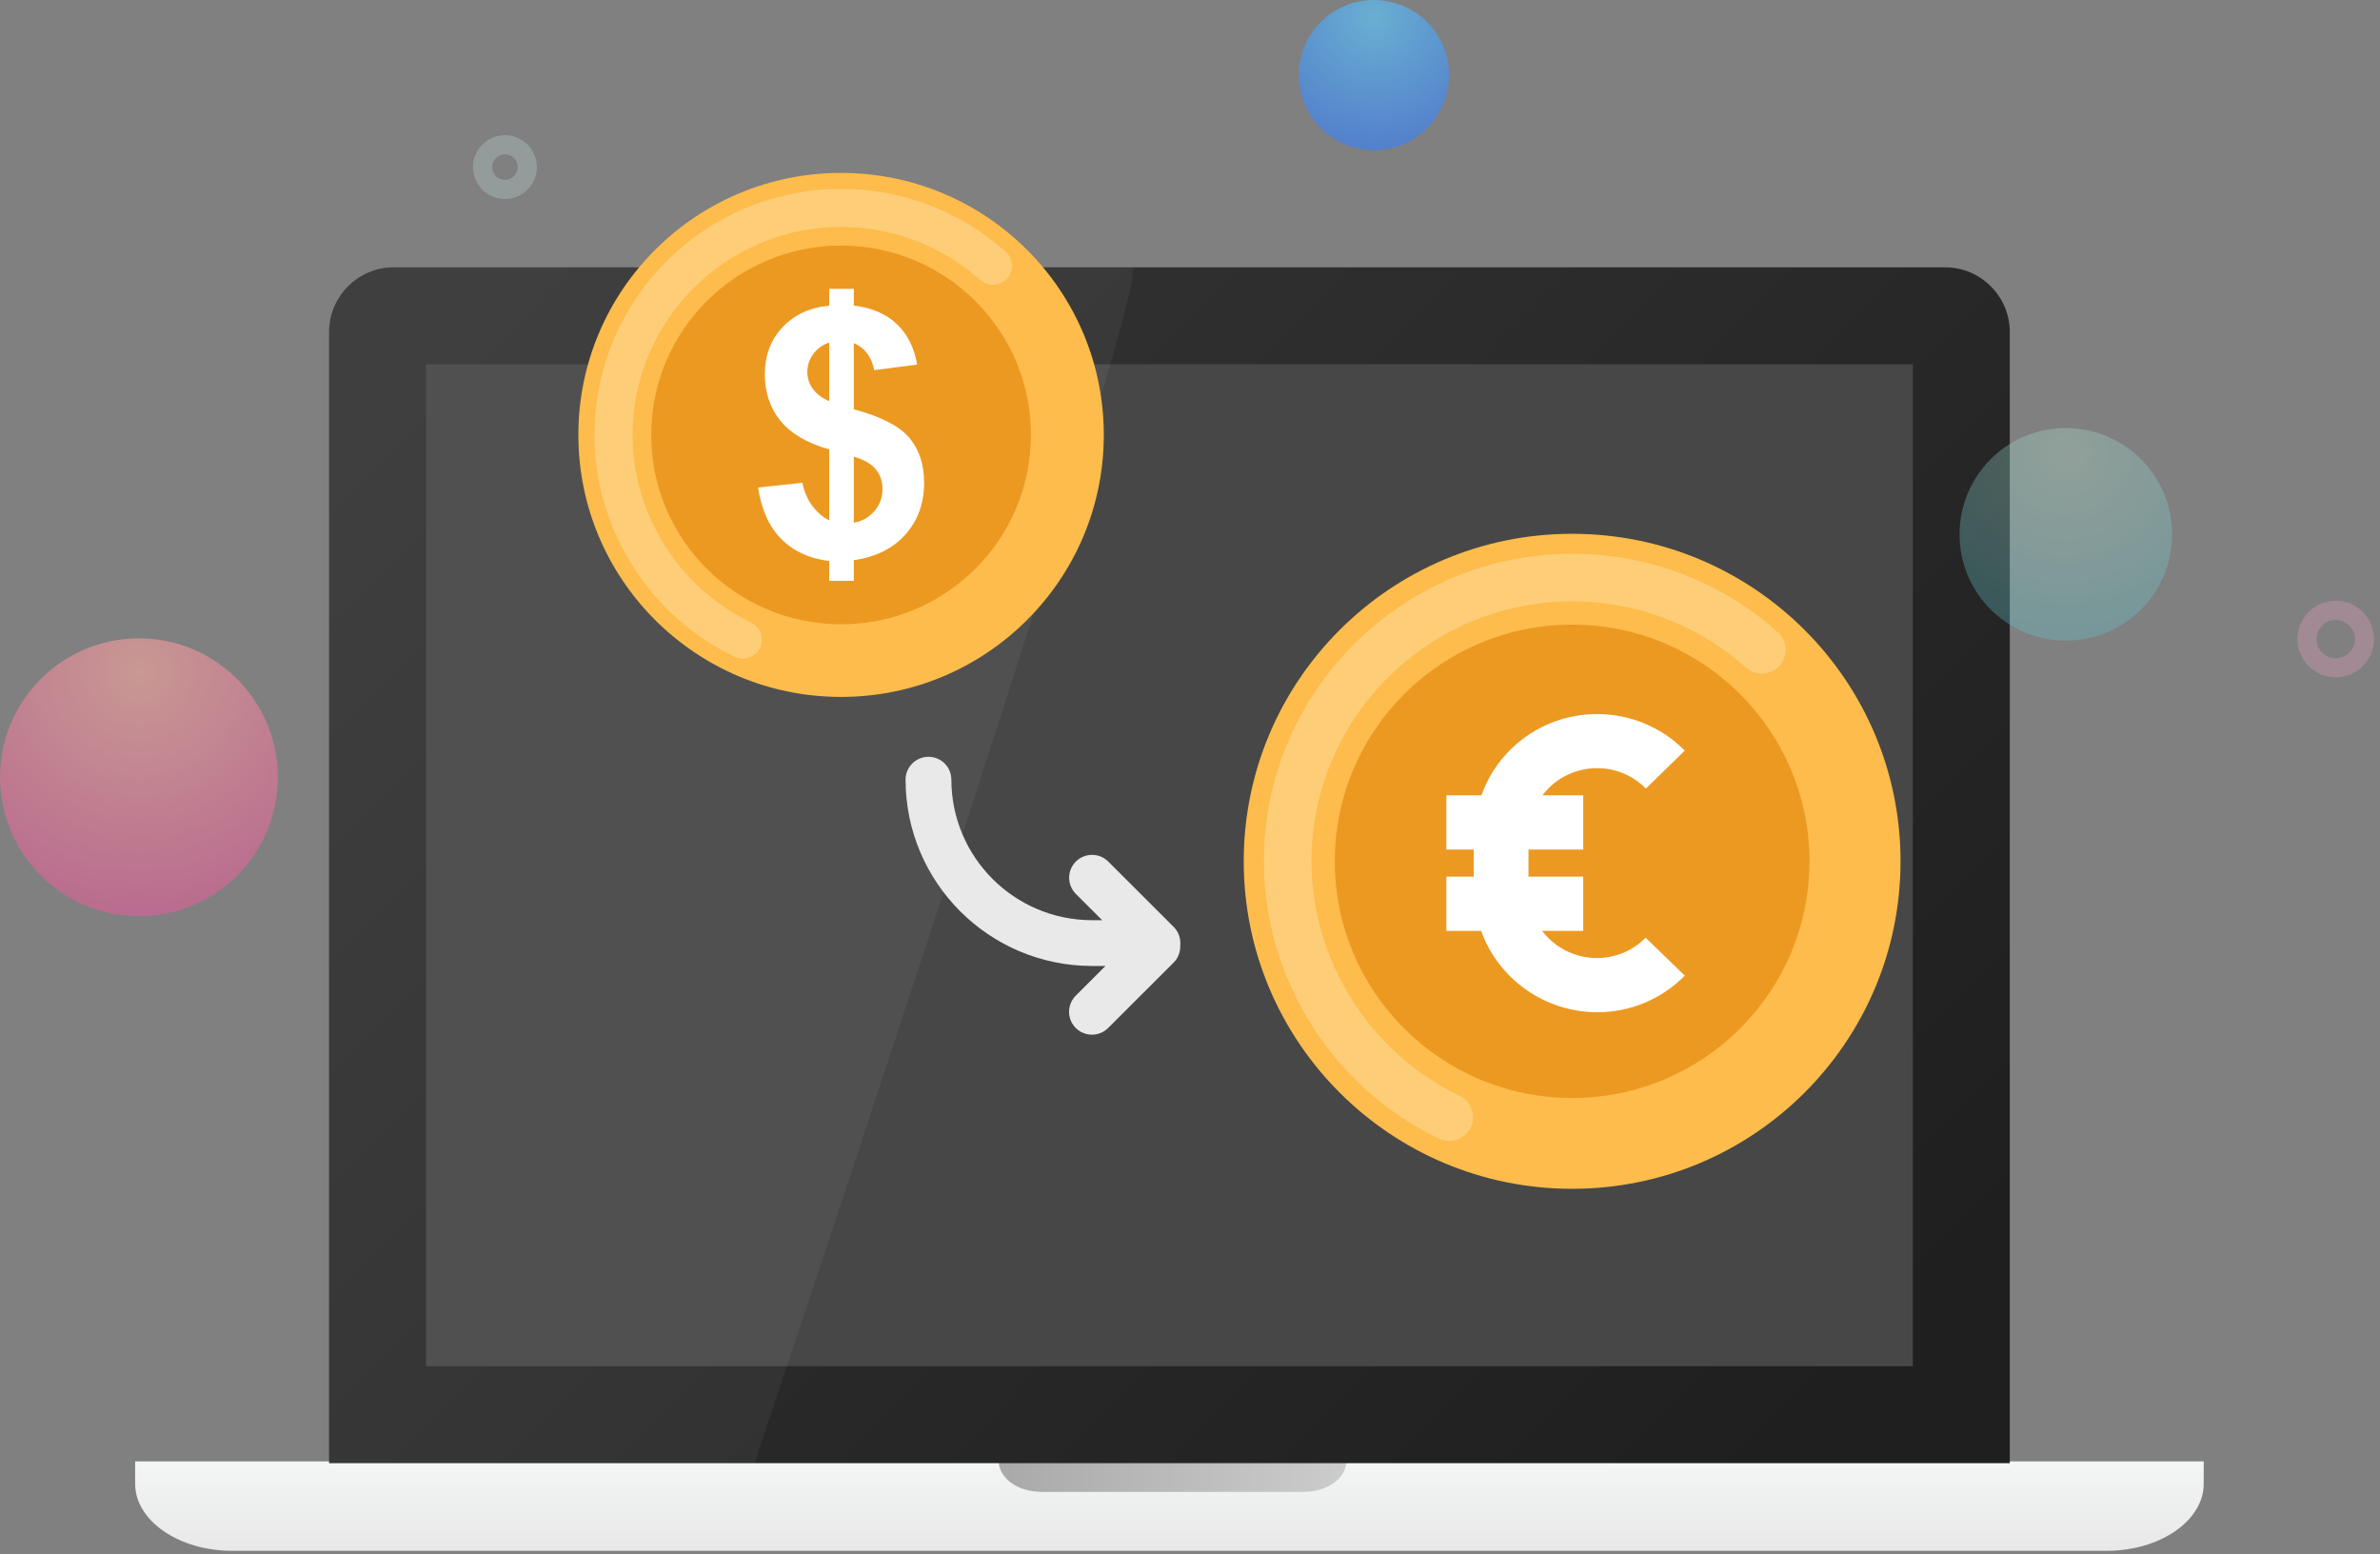 <?xml version="1.0" encoding="UTF-8"?>
<svg width="317px" height="207px" viewBox="0 0 317 207" version="1.1" xmlns="http://www.w3.org/2000/svg" xmlns:xlink="http://www.w3.org/1999/xlink">
    <rect x="0" y="0" width="317" height="207" fill="#808080" stroke="none"/>
    <!-- Generator: sketchtool 49 (51002) - http://www.bohemiancoding.com/sketch -->
    <title>834552D3-2B08-4E12-B98D-42DE4934C06C</title>
    <desc>Created with sketchtool.</desc>
    <defs>
        <linearGradient x1="50%" y1="0%" x2="50%" y2="100%" id="linearGradient-1">
            <stop stop-color="#F3F5F5" offset="0%"></stop>
            <stop stop-color="#F2F3F3" offset="16.14%"></stop>
            <stop stop-color="#F1F2F2" offset="20.609%"></stop>
            <stop stop-color="#E8E8E8" offset="100%"></stop>
        </linearGradient>
        <linearGradient x1="100%" y1="50%" x2="0%" y2="50%" id="linearGradient-2">
            <stop stop-color="#CCCCCC" offset="0%"></stop>
            <stop stop-color="#A9A9A9" offset="100%"></stop>
        </linearGradient>
        <linearGradient x1="5.174%" y1="8.947%" x2="102.084%" y2="77.075%" id="linearGradient-3">
            <stop stop-color="#353535" offset="0%"></stop>
            <stop stop-color="#1F1F1F" offset="100%"></stop>
        </linearGradient>
        <radialGradient cx="50%" cy="12.061%" fx="50%" fy="12.061%" r="100%" id="radialGradient-4">
            <stop stop-color="#60C3F6" offset="0%"></stop>
            <stop stop-color="#3B77EB" offset="100%"></stop>
        </radialGradient>
        <radialGradient cx="50%" cy="12.061%" fx="50%" fy="12.061%" r="100%" id="radialGradient-5">
            <stop stop-color="#FAA8A1" offset="0%"></stop>
            <stop stop-color="#DD5598" offset="100%"></stop>
        </radialGradient>
        <radialGradient cx="50%" cy="12.061%" fx="50%" fy="12.061%" r="100%" id="radialGradient-6">
            <stop stop-color="#BCEBD4" offset="0%"></stop>
            <stop stop-color="#55CAD8" offset="100%"></stop>
        </radialGradient>
    </defs>
    <g id="Page-1" stroke="none" stroke-width="1" fill="none" fill-rule="evenodd">
        <g id="牛顿PC首页" transform="translate(-1231, -1877)">
            <g id="Group-15" transform="translate(1231, 1877)">
                <g id="macbook" transform="translate(18, 35.278)" fill-rule="nonzero">
                    <path d="M275.521,159.33 L275.521,162.307 C275.521,167.218 269.709,171.236 262.606,171.236 L12.915,171.236 C5.812,171.235 0,167.218 0,162.307 L0,159.33 L275.521,159.33 Z" id="Shape" fill="url(#linearGradient-1)"></path>
                    <path d="M120.794,154.904 L155.56,154.904 C158.843,154.904 161.354,156.744 161.354,159.149 C161.354,161.554 158.843,163.393 155.56,163.393 L120.794,163.393 C117.511,163.393 115,161.554 115,159.149 C115,156.885 117.511,154.904 120.794,154.904 Z" id="Shape" fill="url(#linearGradient-2)"></path>
                    <path d="M34.44,0.319 L241.08,0.319 C245.816,0.319 249.69,4.193 249.69,8.927 L249.69,159.565 L25.83,159.565 L25.83,8.927 C25.83,4.193 29.705,0.319 34.44,0.319 Z" id="Shape" fill="url(#linearGradient-3)"></path>
                    <polygon id="Shape" fill="#474747" points="38.745 13.231 236.775 13.231 236.775 146.653 38.745 146.653"></polygon>
                    <path d="M34.44,0.319 L132.759,0.319 C134.718,0.319 117.966,53.401 82.503,159.565 L25.83,159.565 L25.83,8.927 C25.83,4.193 29.705,0.319 34.44,0.319 Z" id="Shape" fill-opacity="0.048" fill="#FFFFFF"></path>
                </g>
                <path d="M157.199,125.911 C157.299,124.996 156.979,124.084 156.327,123.433 L147.611,114.729 C146.42,113.54 144.488,113.54 143.297,114.729 C142.106,115.919 142.106,117.848 143.297,119.037 L146.806,122.54 L145.454,122.54 C135.11,122.528 126.728,114.156 126.716,103.826 C126.716,102.144 125.351,100.78 123.666,100.78 C121.981,100.78 120.615,102.144 120.615,103.826 C120.63,117.52 131.741,128.618 145.453,128.633 L147.242,128.633 L143.297,132.572 C142.518,133.34 142.211,134.466 142.492,135.522 C142.773,136.578 143.599,137.403 144.657,137.683 C145.715,137.964 146.841,137.657 147.61,136.88 L156.327,128.176 C156.923,127.576 157.239,126.754 157.199,125.911 Z" id="Shape" fill="#E9E9E9" fill-rule="nonzero"></path>
                <g id="coin-(2)" transform="translate(76.385, 22)" fill-rule="nonzero">
                    <ellipse id="Oval" fill="#FDBC4B" cx="35.642" cy="35.916" rx="34.993" ry="34.891"></ellipse>
                    <ellipse id="Oval" fill="#EC9922" cx="35.642" cy="35.916" rx="25.287" ry="25.213"></ellipse>
                    <g id="Group" opacity="0.25" transform="translate(2.786, 3.029)" fill="#FFFFFF">
                        <path d="M18.657,62.426 C7.327,57.004 0.005,45.405 0.005,32.88 C0.005,14.82 14.743,0.125 32.858,0.125 C40.958,0.125 48.737,3.09 54.765,8.47 C55.812,9.402 55.899,11.006 54.963,12.048 C54.026,13.089 52.422,13.178 51.375,12.246 C46.282,7.697 39.705,5.193 32.858,5.193 C17.546,5.193 5.088,17.613 5.088,32.88 C5.088,43.469 11.279,53.274 20.857,57.858 C22.123,58.463 22.657,59.976 22.049,61.238 C21.437,62.507 19.91,63.029 18.657,62.426 Z" id="Shape"></path>
                    </g>
                    <path d="M34.058,47.294 L34.058,37.845 C31.103,37.004 28.935,35.729 27.555,34.024 C26.175,32.318 25.486,30.245 25.486,27.81 C25.486,25.345 26.266,23.274 27.827,21.597 C29.387,19.919 31.464,18.954 34.058,18.698 L34.058,16.465 L37.337,16.465 L37.337,18.698 C39.733,18.984 41.642,19.8 43.06,21.146 C44.478,22.491 45.383,24.29 45.774,26.546 L40.051,27.291 C39.705,25.517 38.801,24.313 37.337,23.682 L37.337,32.501 C40.956,33.479 43.421,34.743 44.732,36.302 C46.044,37.857 46.699,39.854 46.699,42.289 C46.699,45.011 45.873,47.304 44.224,49.167 C42.575,51.029 40.277,52.175 37.337,52.595 L37.337,55.352 L34.058,55.352 L34.058,52.707 C31.451,52.39 29.331,51.422 27.702,49.798 C26.073,48.173 25.034,45.88 24.581,42.92 L30.485,42.289 C30.727,43.493 31.179,44.529 31.842,45.401 C32.506,46.273 33.245,46.904 34.058,47.294 Z M34.058,23.616 C33.169,23.918 32.46,24.427 31.931,25.149 C31.403,25.872 31.141,26.667 31.141,27.539 C31.141,28.335 31.382,29.077 31.865,29.761 C32.348,30.446 33.08,30.998 34.058,31.419 L34.058,23.616 Z M37.337,47.611 C38.468,47.401 39.388,46.879 40.097,46.042 C40.806,45.206 41.159,44.228 41.159,43.1 C41.159,42.092 40.862,41.225 40.265,40.495 C39.67,39.766 38.691,39.206 37.337,38.815 L37.337,47.611 Z" id="Shape" fill="#FFFFFF"></path>
                </g>
                <g id="coin-(2)-copy" transform="translate(164.846, 69.799)" fill-rule="nonzero">
                    <ellipse id="Oval" fill="#FDBC4B" cx="44.552" cy="44.896" rx="43.741" ry="43.613"></ellipse>
                    <ellipse id="Oval" fill="#EC9922" cx="44.552" cy="44.896" rx="31.609" ry="31.517"></ellipse>
                    <g id="Group" opacity="0.25" transform="translate(3.483, 3.786)" fill="#FFFFFF">
                        <path d="M23.321,78.033 C9.159,71.254 0.006,56.757 0.006,41.1 C0.006,18.525 18.429,0.157 41.073,0.157 C51.197,0.157 60.921,3.863 68.456,10.587 C69.765,11.753 69.873,13.758 68.704,15.06 C67.532,16.362 65.527,16.473 64.219,15.307 C57.852,9.621 49.631,6.492 41.073,6.492 C21.932,6.492 6.36,22.016 6.36,41.1 C6.36,54.337 14.099,66.592 26.072,72.322 C27.654,73.079 28.321,74.97 27.562,76.547 C26.796,78.134 24.887,78.787 23.321,78.033 Z" id="Shape"></path>
                    </g>
                    <path d="M47.851,57.776 C44.983,57.776 42.281,56.44 40.561,54.165 L46.029,54.165 L46.029,46.944 L38.738,46.944 L38.738,43.334 L46.029,43.334 L46.029,36.113 L40.597,36.113 C43.594,32.13 49.28,31.307 53.297,34.275 C53.68,34.557 54.041,34.871 54.376,35.21 L59.553,30.155 C53.246,23.768 42.904,23.656 36.46,29.903 C34.662,31.643 33.299,33.766 32.468,36.112 L27.802,36.112 L27.802,43.333 L31.448,43.333 L31.448,46.944 L27.802,46.944 L27.802,54.165 L32.432,54.165 C34.761,60.628 40.925,64.957 47.851,64.996 C52.259,65.014 56.484,63.252 59.553,60.122 L54.34,55.068 C52.637,56.805 50.297,57.783 47.851,57.776 Z" id="Shape" fill="#FFFFFF"></path>
                </g>
                <circle id="Oval-4" fill="url(#radialGradient-4)" opacity="0.7" cx="183" cy="10" r="10"></circle>
                <circle id="Oval-4-Copy" fill="url(#radialGradient-5)" opacity="0.6" cx="18.506" cy="103.506" r="18.5"></circle>
                <circle id="Oval-4-Copy-2" fill="url(#radialGradient-6)" opacity="0.3" cx="275.155" cy="71.155" r="14.155"></circle>
                <circle id="Oval-4-Copy-3" stroke="#ECA2C1" stroke-width="2.552" opacity="0.3" cx="311.103" cy="85.103" r="3.828"></circle>
                <circle id="Oval-4-Copy-3" stroke="#C2DDD8" stroke-width="2.552" opacity="0.3" cx="67.253" cy="22.253" r="2.977"></circle>
            </g>
        </g>
    </g>
</svg>
